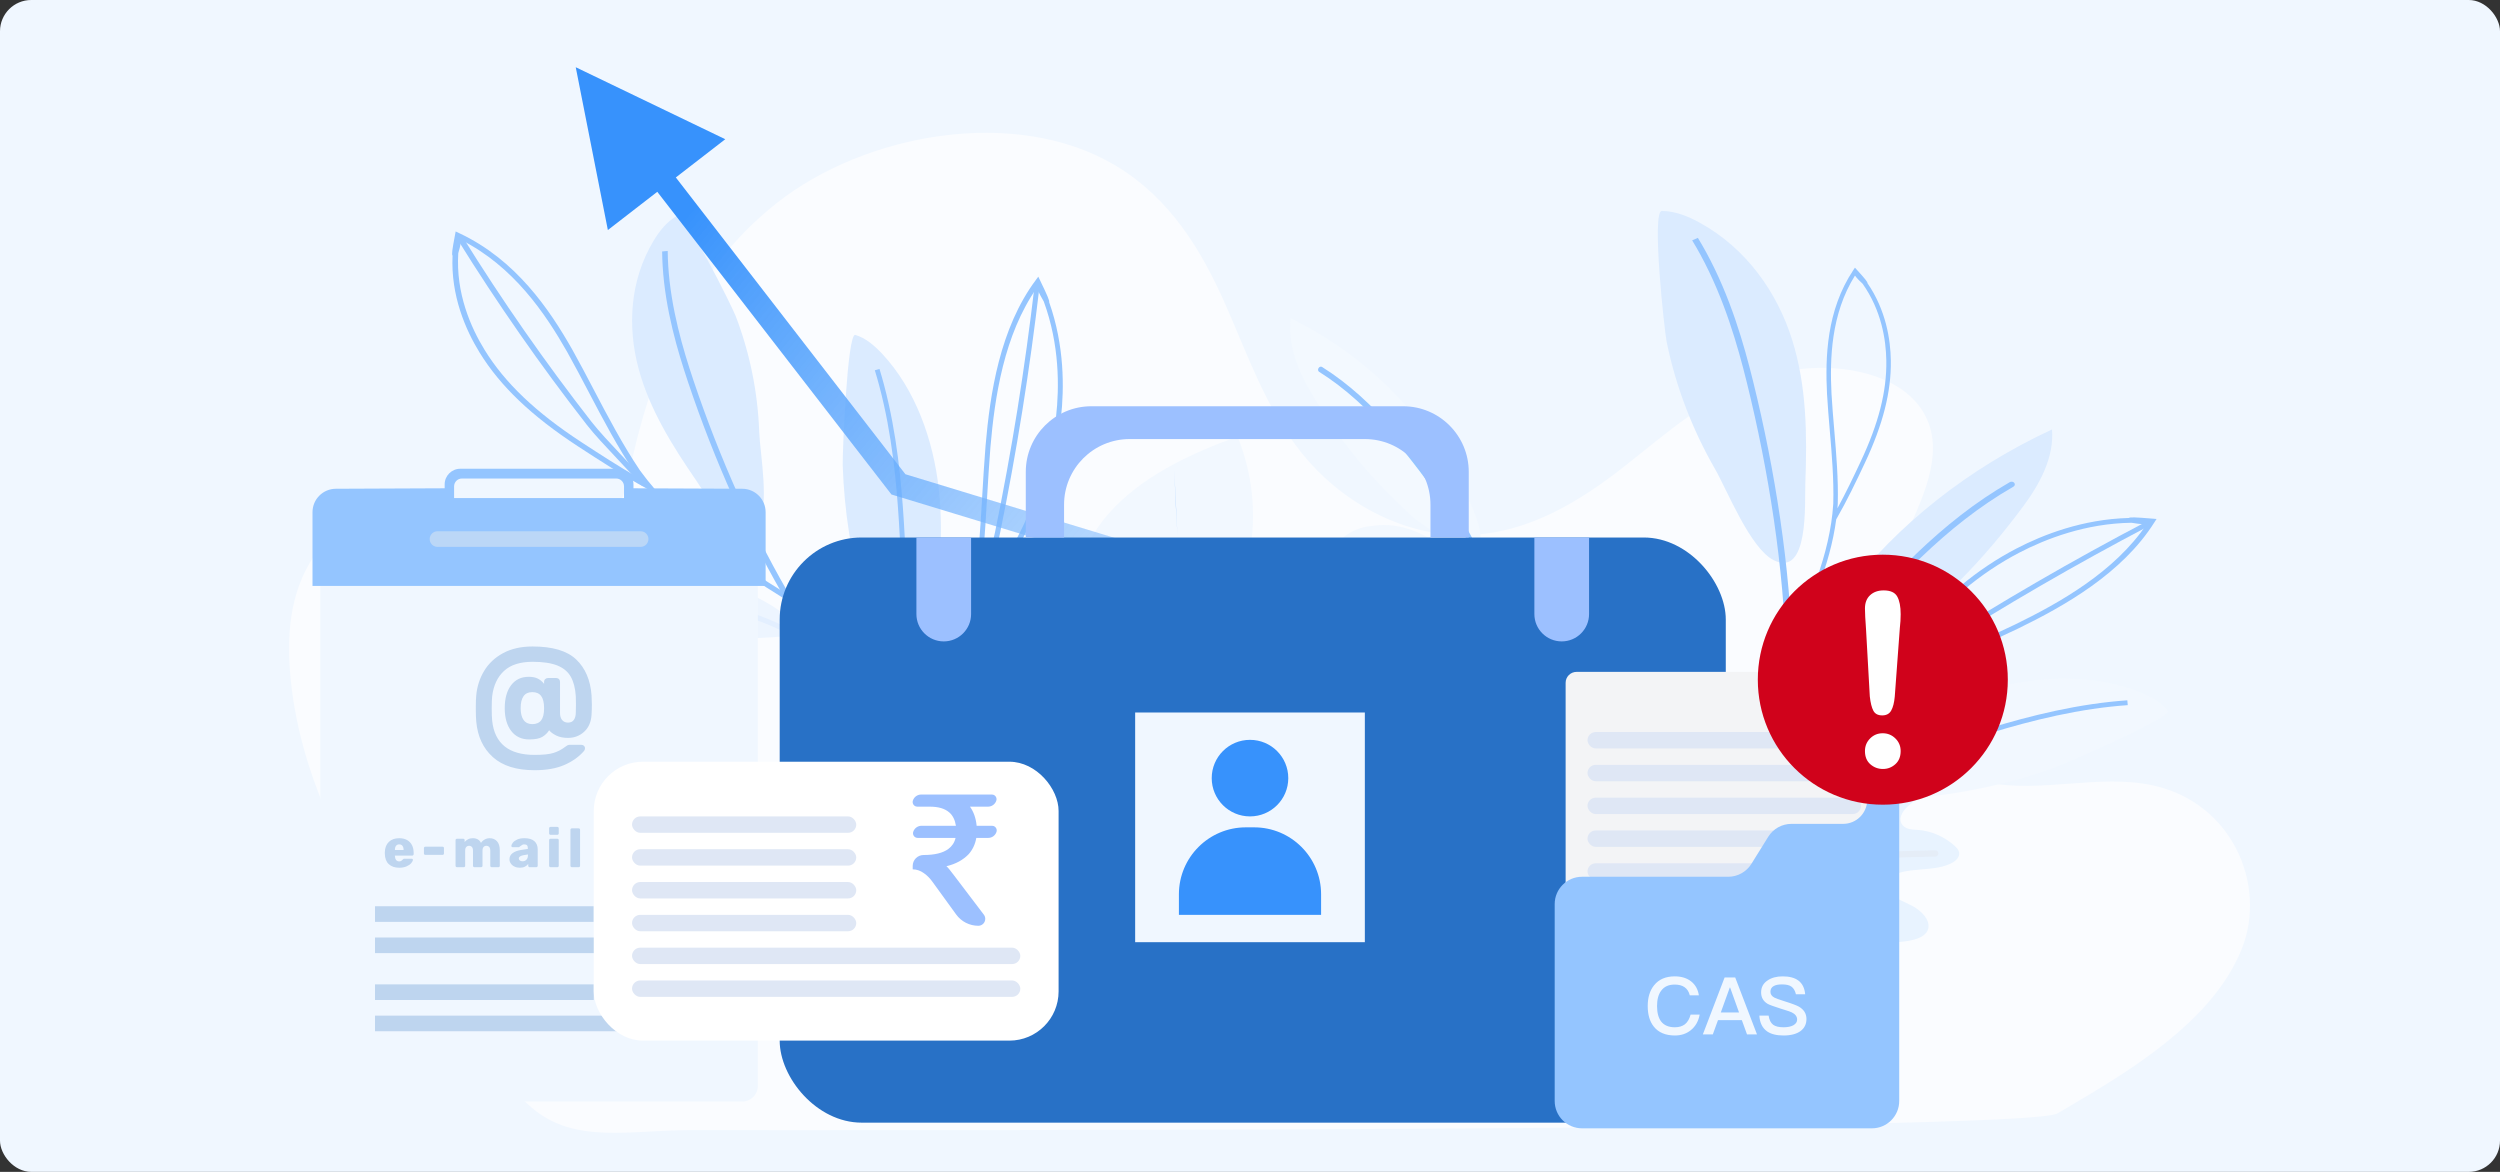 <svg xmlns="http://www.w3.org/2000/svg" width="320" height="150" viewBox="0 0 320 150">
    <rect x="0" y="0" width="320" height="150" fill="#333333" stroke="none"/>
    <defs>
        <linearGradient id="prefix__a" x1="100%" x2="0%" y1="89.04%" y2="30.566%">
            <stop offset="0%" stop-color="#FFF" stop-opacity="0"/>
            <stop offset="100%" stop-color="#3792FC"/>
        </linearGradient>
    </defs>
    <g fill="none" fill-rule="evenodd">
        <path fill-rule="nonzero" d="M265 277L13 277 13 405 265 405z" transform="translate(-84 -266)"/>
        <g transform="translate(-84 -266) translate(84 266)">
            <rect width="320" height="150" fill="#F0F7FF" rx="4"/>
            <path fill="#FAFCFF" fill-rule="nonzero" d="M263.342 142.522c-4.16 2.38-156.165 2.135-174.975 2.135-7.79 0-14.808 1.798-20.259-2.838-5.684-4.834-10.133-11.826-14.326-17.535-8.662-11.792-15.657-24.704-16.677-38.53-.39-5.302.198-10.885 3.692-15.395s10.535-7.57 16.86-6.012c6.017 1.481 11.506 6.736 17.255 4.68 3.868-1.383 4.939-5.294 5.65-8.644 2.66-12.556 7.553-25.453 18.86-34.39 11.31-8.933 30.54-12.415 43.3-4.84 7.037 4.178 11.02 10.86 13.978 17.474 2.959 6.614 5.23 13.534 9.977 19.437 4.747 5.902 12.71 10.752 21.451 10.412 7.675-.3 14.235-4.427 19.735-8.734 5.5-4.31 10.772-9.13 17.874-11.486 7.102-2.359 16.769-1.23 20.293 4.252 3.066 4.77.413 10.495-1.862 15.541-2.645 5.875-4.755 12.133-3.623 18.312 1.131 6.178 6.226 12.25 13.768 13.786 6.896 1.405 14.353-1.107 21.222.377 10.198 2.206 14.62 12.72 11.46 20.806-3.161 8.086-11.605 14.05-20.099 19.087h-.003c-1.357.81-2.508 1.507-3.551 2.105z"/>
            <g>
                <g>
                    <g>
                        <path fill="#DBEBFF" d="M.52 0c1.718.018 3.336.68 4.782 1.47 6.095 3.33 10.005 9.037 11.883 15 1.882 5.964 1.928 12.228 1.698 18.4-.092 2.543.473 12.07-4.037 9.84-3.01-1.487-6.002-9.032-7.499-11.637C4.388 27.93 2.292 22.42 1.135 16.775.855 15.415-.835-.015.52 0zM24.051 48.818c6.594-8.676 15.76-15.913 26.407-20.846.285 3.495-1.492 6.883-3.692 9.845-5.215 7.012-10.102 11.91-17.157 17.504-2.008 1.592-10.454 6.325-11.024 5.513-1.802-2.565 3.794-9.82 5.466-12.016z" transform="translate(30 9) translate(127 18) translate(55.2)"/>
                        <path fill="#94C5FF" d="M12.952 92.72l-.797-.172c1.643-5.584 2.834-11.473 3.538-17.497.666-5.695.918-11.677.746-17.776-.16-5.724-.696-11.72-1.593-17.82-.855-5.81-2.02-11.708-3.462-17.536-1.149-4.636-2.859-10.679-5.927-16.313-.34-.623-.696-1.242-1.06-1.839l.729-.322c.369.608.733 1.234 1.077 1.867 3.106 5.7 4.829 11.792 5.986 16.464 1.446 5.845 2.615 11.766 3.47 17.594.902 6.124 1.438 12.145 1.602 17.89.171 6.128-.08 12.139-.75 17.862-.71 6.057-1.908 11.978-3.56 17.598z" transform="translate(30 9) translate(127 18) translate(55.2)"/>
                        <path fill="#94C5FF" d="M16.686 68.157h-.016c-.227-.007-.403-.172-.395-.365.177-3.856 2.511-8.353 6.946-13.369 6.338-7.165 12.89-14.574 21.839-19.711.188-.108.444-.065.57.096.125.161.075.38-.114.487-8.836 5.07-15.345 12.431-21.641 19.55-4.33 4.898-6.61 9.263-6.778 12.972-.008.194-.193.34-.41.34zM16.753 56.155c-.037 0-.075-.007-.113-.022-.146-.053-.213-.196-.15-.322 2.72-5.394 5.557-11.79 5.968-18.33.088-3.102-.184-6.307-.448-9.412-.13-1.532-.264-3.113-.352-4.658-.235-4.676-.063-10.697 3.361-15.83l.214-.322.264.293c1.082 1.195 1.35 1.531 1.342 1.696 2.36 3.445 2.946 7.194 2.988 9.906.059 3.988-.997 8.153-3.324 13.104-1.132 2.407-2.26 4.765-3.634 7.162-.008.014-.02.028-.03.043-.787 5.927-3.353 11.644-5.821 16.542-.047.096-.151.15-.265.15zm8.48-47.877c-3.072 4.926-3.223 10.643-3.001 15.115.088 1.538.222 3.116.352 4.643.264 3.116.537 6.336.449 9.466-.013.186-.026.376-.042.562 1.085-1.993 2.033-3.971 2.976-5.985 2.3-4.89 3.345-8.994 3.282-12.915-.042-2.697-.633-6.446-3.04-9.852-.209-.186-.682-.63-.976-1.034z" transform="translate(30 9) translate(127 18) translate(55.2)"/>
                    </g>
                    <g>
                        <path fill="#F2F8FF" fill-rule="nonzero" d="M59.802 24.743c-.822-1.088-2.159-1.807-3.53-2.362-5.771-2.321-12.6-2.142-18.702-.547-6.103 1.596-11.611 4.504-16.905 7.545-2.184 1.252-10.79 5.359-6.724 7.19 2.712 1.224 10.723-.407 13.707-.672 5.893-.526 11.699-1.77 17.186-3.681 1.312-.462 15.614-6.618 14.968-7.473z" transform="translate(30 9) translate(127 18) translate(60.668 39.225)"/>
                        <path fill="#94C5FF" d="M54.63 23.415c-.705.05-1.426.111-2.142.19-6.447.69-12.588 2.447-17.224 3.903-5.797 1.817-11.527 3.85-17.03 6.035-5.785 2.297-11.31 4.776-16.415 7.37-.612.31-1.215.622-1.819.94.42.022.838.047 1.257.072.31-.161.617-.322.931-.48 5.084-2.579 10.588-5.05 16.347-7.337 5.487-2.178 11.2-4.203 16.977-6.017 4.598-1.442 10.688-3.187 17.064-3.87.704-.076 1.412-.14 2.108-.187l-.054-.619z" transform="translate(30 9) translate(127 18) translate(60.668 39.225)"/>
                        <path fill="#94C5FF" d="M2.972 40.3c4.464-5.523 9.892-11.683 16.77-16.366.009-.018.022-.04.034-.057 2.075-2.851 4.267-5.46 6.514-8.1 4.627-5.43 9.12-9.18 14.147-11.79C43.849 2.211 48.929.233 54.814.076c.197-.122.8-.1 3.014.082l.545.046-.264.408c-4.12 6.55-11.527 10.736-17.526 13.651-1.986.952-4.053 1.89-6.052 2.794-4.054 1.835-8.241 3.735-12.055 5.892C14.583 27.698 8.488 34.563 3.57 40.648c-.113.14-.34.175-.503.079-.042-.026-.075-.058-.1-.09-.08-.096-.08-.229.004-.336zM55.154.689C49.289.774 44.209 2.745 40.81 4.512c-4.938 2.569-9.369 6.264-13.937 11.63-1.882 2.208-3.723 4.394-5.487 6.715.222-.14.448-.275.675-.411 3.852-2.175 8.056-4.082 12.126-5.928 1.995-.905 4.057-1.839 6.036-2.787 5.734-2.79 12.78-6.754 16.88-12.846-.705.007-1.572-.13-1.95-.197z" transform="translate(30 9) translate(127 18) translate(60.668 39.225)"/>
                        <path fill="#94C5FF" d="M20.246 23.25l.448.487c1.123-.758 2.561-1.842 4.083-2.994 1.802-1.36 3.663-2.769 5.03-3.638 4.46-2.851 9.054-5.649 13.66-8.321 4.607-2.67 9.348-5.284 14.097-7.774l-.378-.526c-4.757 2.494-9.51 5.112-14.125 7.788s-9.222 5.48-13.69 8.336c-1.388.887-3.261 2.303-5.076 3.67-1.51 1.148-2.943 2.229-4.05 2.973z" transform="translate(30 9) translate(127 18) translate(60.668 39.225)"/>
                    </g>
                    <g>
                        <path fill="#F3F9FF" fill-rule="nonzero" d="M8.991 26.616C13.493 18.346 15.53 9.105 14.86 0c-3.194 1.456-5.327 4.178-6.887 6.972C4.28 13.587 2.28 19 .692 26.122c-.453 2.029-.638 9.63.34 9.617 3.093-.058 6.819-7.027 7.96-9.123z" transform="translate(30 9) translate(127 18) rotate(-60 23.434 12.646)"/>
                        <path fill="#94C5FF" d="M.868 36.01c1.312-1.724 2.515-3.806 3.6-6.239 3.303-7.401 6.72-15.053 7.017-23.17.008-.172-.15-.315-.352-.32-.201-.006-.369.13-.373.301-.298 8.01-3.689 15.616-6.97 22.971-1.14 2.554-2.407 4.708-3.79 6.454.293.003.583 0 .868.003z" transform="translate(30 9) translate(127 18) rotate(-60 23.434 12.646)"/>
                    </g>
                    <g>
                        <path fill="#E8F3FF" fill-rule="nonzero" d="M4.774 30.648C2.808 29.256.734 27.446.998 25.282c.037-.319.146-.655.444-.848.528-.347 1.29-.054 1.953-.111 1.4-.118 1.895-1.782 1.287-2.866-.608-1.084-1.844-1.788-2.77-2.69C1.101 17.98.52 17.03.225 16.013c-.381-1.328.139-3.145 1.727-3.292 1.153-.103 2.071.748 2.93 1.417.86.669 2.26 1.195 3.094.504.716-.593.415-1.606.13-2.425-.705-2-1.015-4.1-.918-6.189.067-1.456.36-2.966 1.366-4.143C9.557.708 11.431-.029 13.028.487c1.488.482 2.31 1.86 2.653 3.187.939 3.617-.629 7.323-1.107 11.004-.113.87.084 2.036 1.099 2.179.712.1 1.307-.408 1.856-.809 1.333-.976 3.106-1.51 4.867-1.456.302.011.616.04.868.183.574.322.553 1.048.347 1.606-.955 2.583-4.359 4.16-5.021 6.808-.088.354-.11.762.163 1.04.197.201.512.29.814.33 1.253.168 2.473-.347 3.705-.601 1.232-.254 2.817-.104 3.353.877.403.736.017 1.613-.473 2.31-1.518 2.143-4.012 3.682-6.694 4.694-2.406.905-5.66 1.975-8.325 1.993-2.515.01-4.552-1.903-6.359-3.184z" transform="translate(30 9) translate(127 18) rotate(40 -33.78 145.147)"/>
                        <path stroke="#E5EDF7" stroke-linecap="round" stroke-width=".8" d="M11.963 4.804L11.963 37.291M1.769 14.439c3.39 2.83 6.702 5.73 9.93 8.7M2.62 25.66c3.085 2.083 6.111 4.23 9.079 6.433M12.323 24.899c2.893-2.694 5.835-5.348 8.828-7.96" transform="translate(30 9) translate(127 18) rotate(40 -33.78 145.147)"/>
                    </g>
                    <g>
                        <path fill="#F2F8FF" fill-rule="nonzero" d="M15.065 4.164c-.512-.808-1.157-1.581-1.907-2.218C12.193.98 10.886.25 9.418.072 6.25-.318 3.392 1.9 1.963 4.347.524 6.804.008 9.645.503 12.36c.352 1.932 1.262 3.86 2.963 5.17.114.085.227.168.348.246 1.136 1.424 2.888 2.072 4.909 2.04 1.513-.026 3.441-.745 4.602-1.564 1.43-1.012 2.494-2.229 3.014-3.767 1.077-3.184.57-7.387-1.274-10.32z" transform="translate(30 9) translate(127 18) rotate(-50 57.016 15.345)"/>
                        <path stroke="#E2EEFF" stroke-linecap="round" stroke-width=".8" d="M8.501 3.127L8.501 22.885M1.974 6.51l5.57 5.517M1.639 11.408c.813.762 1.597 1.546 2.36 2.347M5.349 15.33c.951.969 1.936 1.913 2.955 2.833M8.564 9.527c1.32-1.478 2.594-2.987 3.826-4.522M8.706 15.934c1.182-1.127 2.39-2.232 3.617-3.324" transform="translate(30 9) translate(127 18) rotate(-50 57.016 15.345)"/>
                    </g>
                </g>
                <g>
                    <g>
                        <path fill="#DBEBFF" d="M37.918 7.817c-1.484.254-2.763 1.055-3.865 1.946-4.64 3.738-6.937 9.23-7.424 14.664-.486 5.43.68 10.868 2.063 16.188.57 2.193 1.907 10.528 5.39 7.966 2.322-1.71 3.467-8.668 4.267-11.136 1.58-4.876 2.34-9.942 2.255-14.997-.016-1.22-1.513-14.832-2.686-14.631z" transform="translate(30 9) translate(18 8) rotate(-20 46.28 7.167)"/>
                        <path fill="#EDF5FF" fill-rule="nonzero" d="M26.894 53.425C19.512 46.83 10.177 41.838 0 39.048c.423 3.07 2.616 5.76 5.093 8.017 5.868 5.348 11.04 8.911 18.233 12.771 2.046 1.098 10.274 4.021 10.614 3.238 1.069-2.472-5.173-7.974-7.046-9.649z" transform="translate(30 9) translate(18 8) rotate(-20 46.28 7.167)"/>
                        <path fill="#94C5FF" d="M44.947 89.93l.658-.258c-2.498-4.611-4.661-9.548-6.426-14.675-1.672-4.844-3.035-9.992-4.061-15.304-.96-4.983-1.648-10.257-2.042-15.67-.373-5.154-.499-10.43-.369-15.683.105-4.178.428-9.655 2.004-14.971.176-.587.365-1.174.566-1.742l-.692-.18c-.205.58-.398 1.174-.574 1.772-1.597 5.373-1.924 10.896-2.029 15.107-.13 5.27-.008 10.564.369 15.737.394 5.434 1.086 10.729 2.05 15.734 1.027 5.337 2.402 10.51 4.078 15.38 1.777 5.147 3.953 10.112 6.468 14.752z" transform="translate(30 9) translate(18 8) rotate(-20 46.28 7.167)"/>
                        <path fill="#E3EFFF" fill-rule="nonzero" d="M36.991 69.162c.004 0 .009 0 .013-.003.193-.04.318-.204.272-.369-.893-3.32-3.78-6.89-8.584-10.617-6.87-5.327-13.971-10.833-22.715-14.031-.184-.068-.398.007-.473.16-.08.158.004.34.188.405 8.63 3.159 15.69 8.629 22.514 13.92 4.694 3.638 7.507 7.101 8.366 10.296.042.168.226.268.42.24z" transform="translate(30 9) translate(18 8) rotate(-20 46.28 7.167)"/>
                        <path fill="#94C5FF" d="M34.153 58.652c-4.397-5.563-9.137-12.124-11.736-19.297-.017-.014-.034-.028-.05-.046-2.356-2.69-4.397-5.384-6.456-8.132-4.237-5.66-6.685-10.6-7.704-15.544-.691-3.362-.993-8.117.981-12.85-.059-.2.184-.672 1.19-2.364L10.626 0l.352.358c5.642 5.663 7.503 13.079 8.496 18.906.315 1.929.583 3.914.839 5.832.524 3.888 1.069 7.913 2.024 11.73 2.301 8.006 7.562 15.35 12.407 21.479.114.143.068.333-.096.43-.042.024-.088.039-.134.046-.13.025-.277-.022-.36-.13zM9.984 2.733c-2.045 4.694-1.747 9.448-1.06 12.793 1.002 4.862 3.416 9.73 7.6 15.319 1.722 2.3 3.432 4.56 5.323 6.807-.071-.229-.139-.457-.206-.686-.968-3.857-1.513-7.892-2.04-11.799-.26-1.917-.525-3.896-.84-5.817-.95-5.577-2.703-12.62-7.854-18.098-.248.565-.713 1.206-.923 1.481z" transform="translate(30 9) translate(18 8) rotate(-20 46.28 7.167)"/>
                        <path fill="#94C5FF" d="M21.86 38.704l.691-.179c-.415-1.166-1.077-2.708-1.777-4.34-.826-1.927-1.681-3.92-2.134-5.322-1.484-4.583-2.858-9.259-4.09-13.891-1.233-4.633-2.352-9.359-3.333-14.038l-.713.107c.981 4.69 2.109 9.423 3.341 14.066 1.232 4.644 2.611 9.327 4.1 13.92.46 1.428 1.32 3.435 2.154 5.374.692 1.62 1.35 3.151 1.76 4.303z" transform="translate(30 9) translate(18 8) rotate(-20 46.28 7.167)"/>
                    </g>
                    <g>
                        <path fill="#F2F8FF" fill-rule="nonzero" d="M.511 17.268C1.72 11.094 5.58 5.495 9.888.351c9.067 7.119 12.495 18.738 8.417 28.508-.713 1.703-1.66 3.384-3.186 4.672-4.183 3.524-8.471 1.803-11.078-1.667C.717 27.45-.495 22.427.51 17.268z" transform="translate(30 9) translate(18 8) rotate(30 -11.723 207.18)"/>
                        <path fill="#94C5FF" d="M10.408 4.601L10.408 41.762M4.992 8.081c1.492 2.383 3.018 4.751 4.578 7.105" transform="translate(30 9) translate(18 8) rotate(30 -11.723 207.18)"/>
                        <path stroke="#EAF3FE" stroke-linecap="round" stroke-width=".8" d="M10.65 21.887c2.579-2.336 4.947-4.844 7.072-7.495" transform="translate(30 9) translate(18 8) rotate(30 -11.723 207.18)"/>
                    </g>
                    <g>
                        <path fill="#DBEBFF" d="M59.802 24.743c-.822-1.088-2.159-1.807-3.53-2.362-5.771-2.321-12.6-2.142-18.702-.547-6.103 1.596-11.611 4.504-16.905 7.545-2.184 1.252-10.79 5.359-6.724 7.19 2.712 1.224 10.723-.407 13.707-.672 5.893-.526 11.699-1.77 17.186-3.681 1.312-.462 15.614-6.618 14.968-7.473z" transform="translate(30 9) translate(18 8) scale(-1 1) rotate(-69 -.018 113.54)"/>
                        <path fill="#94C5FF" d="M54.63 23.415c-.705.05-1.426.111-2.142.19-6.447.69-12.588 2.447-17.224 3.903-5.797 1.817-11.527 3.85-17.03 6.035-5.785 2.297-11.31 4.776-16.415 7.37-.612.31-1.215.622-1.819.94.42.022.838.047 1.257.072.31-.161.617-.322.931-.48 5.084-2.579 10.588-5.05 16.347-7.337 5.487-2.178 11.2-4.203 16.977-6.017 4.598-1.442 10.688-3.187 17.064-3.87.704-.076 1.412-.14 2.108-.187l-.054-.619z" transform="translate(30 9) translate(18 8) scale(-1 1) rotate(-69 -.018 113.54)"/>
                        <path fill="#94C5FF" d="M2.972 40.3c4.464-5.523 9.892-11.683 16.77-16.366.009-.018.022-.04.034-.057 2.075-2.851 4.267-5.46 6.514-8.1 4.627-5.43 9.12-9.18 14.147-11.79C43.849 2.211 48.929.233 54.814.076c.197-.122.8-.1 3.014.082l.545.046-.264.408c-4.12 6.55-11.527 10.736-17.526 13.651-1.986.952-4.053 1.89-6.052 2.794-4.054 1.835-8.241 3.735-12.055 5.892C14.583 27.698 8.488 34.563 3.57 40.648c-.113.14-.34.175-.503.079-.042-.026-.075-.058-.1-.09-.08-.096-.08-.229.004-.336zM55.154.689C49.289.774 44.209 2.745 40.81 4.512c-4.938 2.569-9.369 6.264-13.937 11.63-1.882 2.208-3.723 4.394-5.487 6.715.222-.14.448-.275.675-.411 3.852-2.175 8.056-4.082 12.126-5.928 1.995-.905 4.057-1.839 6.036-2.787 5.734-2.79 12.78-6.754 16.88-12.846-.705.007-1.572-.13-1.95-.197z" transform="translate(30 9) translate(18 8) scale(-1 1) rotate(-69 -.018 113.54)"/>
                        <path fill="#94C5FF" d="M20.246 23.25l.448.487c1.123-.758 2.561-1.842 4.083-2.994 1.802-1.36 3.663-2.769 5.03-3.638 4.46-2.851 9.054-5.649 13.66-8.321 4.607-2.67 9.348-5.284 14.097-7.774l-.378-.526c-4.757 2.494-9.51 5.112-14.125 7.788s-9.222 5.48-13.69 8.336c-1.388.887-3.261 2.303-5.076 3.67-1.51 1.148-2.943 2.229-4.05 2.973z" transform="translate(30 9) translate(18 8) scale(-1 1) rotate(-69 -.018 113.54)"/>
                    </g>
                </g>
                <g>
                    <g>
                        <path fill="#F2F8FF" fill-rule="nonzero" d="M.654 25.902C2.464 16.64 8.255 8.242 14.719.526c13.6 10.679 18.743 28.108 12.625 42.763-1.069 2.554-2.49 5.076-4.778 7.008C16.29 55.583 9.859 53 5.948 47.797.968 41.173-.855 33.64.654 25.901z" transform="translate(30 9) translate(1 71) rotate(-48 26.246 10.786)"/>
                        <path stroke="#EAF3FE" stroke-linecap="round" d="M15.499 6.901L15.499 59.701M7.375 12.122c2.239 3.574 4.527 7.126 6.866 10.657M15.863 32.83c3.867-3.504 7.42-7.266 10.607-11.242" transform="translate(30 9) translate(1 71) rotate(-48 26.246 10.786)"/>
                    </g>
                    <g>
                        <path fill="#E8F3FF" fill-rule="nonzero" d="M5.014 29.59c-1.907-1.35-3.924-3.108-3.667-5.214.036-.309.141-.635.43-.828.513-.335 1.251-.053 1.901-.107 1.357-.116 1.84-1.73 1.247-2.781-.592-1.051-1.792-1.74-2.693-2.616-.786-.765-1.352-1.69-1.635-2.674-.372-1.288.137-3.055 1.677-3.198 1.121-.103 2.012.73 2.845 1.378.833.648 2.195 1.158 3.008.487.696-.577.403-1.56.125-2.357-.68-1.945-.985-3.984-.89-6.01.068-1.413.35-2.88 1.325-4.024C9.662.5 11.48-.214 13.031.286c1.446.47 2.242 1.807 2.578 3.1.911 3.514-.608 7.11-1.075 10.687-.11.845.084 1.976 1.064 2.115.692.098 1.273-.398 1.803-.787 1.294-.953 3.017-1.467 4.726-1.413.293.009.597.036.843.174.556.313.54 1.02.335 1.56-.927 2.51-4.233 4.043-4.878 6.615-.089.344-.104.742.158 1.01.194.197.497.282.79.322 1.216.161 2.4-.34 3.6-.581 1.195-.246 2.735-.103 3.254.85.393.715.016 1.565-.46 2.244-1.473 2.084-3.9 3.578-6.503 4.557-2.337.881-5.496 1.918-8.09 1.936-2.426.018-4.407-1.842-6.162-3.085z" transform="translate(30 9) translate(1 71) rotate(-70 39.78 20.003)"/>
                        <path stroke="#E5EDF7" stroke-linecap="round" d="M11.616 5.311L11.616 32.311M3.128 15.16c1.368 1.126 2.74 2.249 4.108 3.376M9.174 19.917c.676.622 1.352 1.239 2.028 1.86M3.83 24.94c2.489 1.837 4.946 3.706 7.372 5.611M11.826 26.07c2.32-2.647 4.679-5.267 7.073-7.865" transform="translate(30 9) translate(1 71) rotate(-70 39.78 20.003)"/>
                    </g>
                </g>
                <path fill="url(#prefix__a)" fill-rule="nonzero" d="M43.694-.395l19.14 9.215-6.328 4.894 29.387 37.989 45.544 13.862.292.089.234.196 36.81 30.841 40.772 15.912-1.09 2.794-41-16-.23-.09-.188-.157-36.766-30.804-45.708-13.911-.457-.14-.292-.377L54.132 15.55l-6.326 4.895-4.112-20.84z" transform="translate(30 9)"/>
            </g>
            <g>
                <path fill="#F0F7FF" fill-rule="nonzero" d="M57 15H1v64c0 1.105.895 2 2 2h52c1.105 0 2-.895 2-2V15z" transform="translate(40 60)"/>
                <path fill="#BED5EF" fill-rule="nonzero" d="M28.428 38.587c1.529 0 2.81-.228 3.842-.686 1.032-.457 1.862-1.052 2.489-1.783.078-.105.117-.203.117-.294.013-.144-.029-.262-.127-.353-.098-.092-.219-.137-.363-.137h-1.45c-.118 0-.225.026-.323.078-.098.052-.193.118-.285.196-.444.34-.934.595-1.47.764-.535.17-1.345.255-2.43.255-3.306 0-5.116-1.457-5.43-4.37-.038-.38-.058-.909-.058-1.588 0-.719.02-1.242.059-1.568.17-1.372.676-2.447 1.519-3.224.843-.778 2.061-1.167 3.655-1.167 1.32 0 2.372.157 3.156.47.784.314 1.359.791 1.725 1.432.365.64.581 1.47.646 2.489.013.222.02.549.02.98v.198c-.002.444-.008.764-.02.958 0 .353-.078.65-.235.892-.157.242-.411.363-.764.363-.314 0-.562-.108-.745-.324-.183-.215-.274-.526-.274-.93v-3.96c0-.144-.046-.261-.138-.353-.091-.091-.209-.137-.352-.137h-1.059c-.13 0-.245.046-.343.137-.098.092-.147.21-.147.353v.255c-.222-.288-.487-.51-.794-.667-.307-.156-.695-.235-1.166-.235-.967 0-1.721.36-2.264 1.078-.542.719-.813 1.699-.813 2.94 0 1.228.278 2.202.833 2.92.555.72 1.323 1.079 2.303 1.079.758 0 1.32-.111 1.686-.334.365-.222.653-.503.862-.842.196.248.5.473.911.676.412.202.912.304 1.5.304.81 0 1.502-.265 2.077-.794.575-.53.889-1.258.941-2.186.026-.418.04-.842.04-1.274 0-.3-.014-.699-.04-1.195-.144-1.947-.797-3.476-1.96-4.587-1.163-1.11-3.025-1.666-5.586-1.666-1.476 0-2.737.285-3.783.853-1.045.568-1.852 1.326-2.42 2.274-.569.947-.905 1.989-1.01 3.126-.039.326-.058.882-.058 1.666 0 .745.02 1.306.058 1.685.17 1.908.876 3.424 2.117 4.548 1.242 1.123 3.025 1.685 5.351 1.685zm-.294-5.9c-.483 0-.853-.173-1.107-.519-.255-.346-.383-.852-.383-1.519 0-1.372.497-2.058 1.49-2.058.51 0 .889.167 1.137.5.248.333.372.853.372 1.558 0 .706-.124 1.222-.372 1.549-.248.326-.627.49-1.137.49zM11.107 51.07c.36 0 .67-.058.934-.175.264-.117.465-.257.602-.42.138-.163.207-.306.207-.427 0-.037-.015-.069-.045-.095-.03-.025-.067-.038-.109-.038h-.917c-.056 0-.097.006-.123.017-.025.012-.059.041-.101.088-.06.07-.125.127-.192.171-.068.045-.158.067-.27.067-.173 0-.306-.064-.399-.193-.093-.128-.142-.297-.147-.507v-.042h2.219c.051 0 .095-.017.13-.052.034-.035.052-.079.052-.13v-.175c0-.36-.069-.68-.207-.962-.137-.283-.345-.505-.623-.666-.277-.16-.617-.241-1.018-.241-.555 0-.996.156-1.323.469-.327.313-.5.747-.518 1.302v.217c.01.583.177 1.028.504 1.334.327.305.775.458 1.344.458zm.553-2.268h-1.113v-.014c0-.224.048-.398.143-.521.096-.124.233-.186.41-.186.177 0 .315.062.413.185.098.124.147.298.147.522v.014zm4.991.623c.051 0 .093-.017.126-.052.033-.035.049-.076.049-.123v-.7c0-.051-.016-.093-.049-.126s-.075-.049-.126-.049h-2.205c-.051 0-.095.016-.13.049s-.052.075-.052.126v.7c0 .051.018.093.053.126.034.033.078.049.129.049h2.205zM19.367 51c.051 0 .093-.017.126-.053.033-.035.049-.075.049-.122v-1.946c0-.21.047-.365.14-.465.093-.1.212-.151.357-.151.15 0 .27.05.364.15.093.1.14.258.14.473v1.939c0 .051.018.093.053.126s.078.049.129.049h.861c.051 0 .093-.017.126-.053.033-.035.049-.075.049-.122v-1.939c0-.215.046-.372.137-.473.09-.1.208-.15.353-.15.154 0 .276.05.367.15.091.1.137.258.137.473v1.939c0 .051.018.093.053.126s.078.049.129.049h.861c.051 0 .093-.017.126-.053.033-.035.049-.075.049-.122v-1.988c0-.513-.12-.9-.36-1.159-.24-.258-.552-.388-.935-.388-.229 0-.443.056-.644.168-.2.112-.357.257-.469.434-.191-.401-.544-.602-1.057-.602-.224 0-.425.047-.602.14-.177.093-.322.208-.434.343v-.238c0-.051-.016-.093-.049-.126s-.075-.049-.126-.049h-.812c-.047 0-.087.016-.122.049s-.053.075-.053.126v3.29c0 .047.018.087.053.122s.075.053.122.053h.882zm7.168.07c.252 0 .469-.045.651-.136.182-.091.324-.21.427-.354v.245c0 .047.018.087.053.122s.075.053.122.053h.861c.051 0 .093-.017.126-.053.033-.035.049-.075.049-.122v-2.121c0-.434-.14-.778-.42-1.032-.28-.255-.71-.382-1.288-.382-.364 0-.67.056-.917.168-.247.112-.432.246-.553.403-.121.156-.184.297-.189.423-.005.042.008.078.038.108s.07.046.116.046h.812c.028 0 .051-.016.07-.049.047-.023.1-.06.161-.112.08-.065.15-.114.213-.147.063-.033.142-.049.235-.049.168 0 .287.04.357.119.07.08.105.205.105.378v.084l-.868.133c-.462.075-.825.211-1.088.41-.264.198-.396.456-.396.773 0 .2.057.385.172.553.114.168.273.3.476.395.203.096.428.144.675.144zm.35-.826c-.135 0-.248-.033-.34-.098-.09-.065-.136-.152-.136-.259 0-.205.196-.345.588-.42l.581-.098v.084c0 .257-.064.453-.192.588-.129.135-.296.203-.501.203zm4.452-3.388c.051 0 .095-.017.13-.053.035-.034.052-.078.052-.129v-.651c0-.051-.017-.095-.052-.13-.035-.035-.079-.052-.13-.052h-.875c-.047 0-.087.017-.122.053-.035.035-.053.078-.053.129v.651c0 .051.016.095.049.13s.075.052.126.052h.875zm0 4.144c.051 0 .095-.016.13-.049s.052-.075.052-.126v-3.29c0-.051-.017-.093-.052-.126-.035-.033-.079-.049-.13-.049h-.875c-.047 0-.087.016-.122.049s-.053.075-.053.126v3.29c0 .047.018.087.053.122s.075.053.122.053h.875zm2.737 0c.051 0 .093-.017.126-.053.033-.035.049-.075.049-.122v-4.62c0-.051-.016-.093-.049-.126s-.075-.049-.126-.049h-.875c-.051 0-.094.016-.13.049-.035.033-.052.075-.052.126v4.62c0 .051.017.093.052.126.035.033.079.049.13.049h.875z" transform="translate(40 60)"/>
                <path fill="#94C5FF" d="M39.083 0c1.105 0 2 .895 2 2v.5l13.93.061C56.665 2.57 58 3.91 58 5.561V15H0V5.561c0-1.651 1.335-2.992 2.987-3l13.93-.061V2c0-1.105.895-2 2-2zm-.208 1.25h-19.75c-.552 0-1 .448-1 1v1.5h21.75v-1.5c0-.552-.448-1-1-1z" transform="translate(40 60)"/>
                <path fill="#BBD7F7" fill-rule="nonzero" d="M16 8h26c.552 0 1 .448 1 1s-.448 1-1 1H16c-.552 0-1-.448-1-1s.448-1 1-1z" transform="translate(40 60)"/>
                <path fill="#BED5EF" fill-rule="nonzero" d="M50 70v2H8v-2h42zm-14-4v2H8v-2h28zm7 0v2h-4v-2h4zM50 60v2H8v-2h42zm-14-4v2H8v-2h28zm7 0v2h-4v-2h4z" transform="translate(40 60)"/>
            </g>
            <g>
                <g transform="translate(76 52) translate(23.8)">
                    <rect width="121.1" height="74.9" y="16.8" fill="#2871C6" rx="10.5"/>
                    <path fill="#9CC0FF" d="M17.5 16.8h7v9.8c0 1.933-1.567 3.5-3.5 3.5s-3.5-1.567-3.5-3.5v-9.8zM96.6 16.8h7v9.8c0 1.933-1.567 3.5-3.5 3.5s-3.5-1.567-3.5-3.5v-9.8z"/>
                    <path fill="#F0F7FF" d="M45.5 39.2H74.9V68.6H45.5z"/>
                    <path fill="#3792FC" d="M59.671 53.9h1.058c4.734 0 8.571 3.837 8.571 8.571V65.1H51.1v-2.629c0-4.734 3.837-8.571 8.571-8.571z"/>
                    <circle cx="60.2" cy="47.6" r="4.9" fill="#3792FC"/>
                    <path fill="#9CC0FF" d="M79.8 0c4.64 0 8.4 3.76 8.4 8.4v8.4h-4.9v-4.2c0-4.64-3.76-8.4-8.4-8.4H44.8c-4.64 0-8.4 3.76-8.4 8.4v4.2h-4.9V8.4c0-4.64 3.76-8.4 8.4-8.4h39.9z"/>
                </g>
                <g transform="translate(76 52) translate(0 45.5)">
                    <rect width="59.5" height="35.7" fill="#FFF" rx="6.3"/>
                    <path fill="#9CC0FF" d="M49.932 19.576L46.155 14.6c-.495-.659-.832-1.082-1.012-1.224 1.192-.282 2.137-.8 2.856-1.552.495-.565.832-1.271.967-2.071h1.524c.486 0 .915-.314 1.063-.777.1-.313-.074-.648-.387-.748-.059-.019-.12-.028-.18-.028H49.01c-.09-.965-.382-1.788-.854-2.447h2.31c.486 0 .916-.314 1.063-.777.1-.313-.073-.648-.387-.748-.058-.019-.12-.028-.18-.028H41.91c-.486 0-.915.314-1.063.776-.1.314.074.649.387.749.059.018.12.028.18.028h1.592c1.102 0 1.935.235 2.52.753.45.4.719.965.831 1.694h-4.402c-.486 0-.915.314-1.063.776-.1.314.074.649.387.749.059.018.12.028.18.028h4.853c-.134.588-.45 1.059-.922 1.412-.697.517-1.754.776-3.17.776-.77 0-1.395.624-1.395 1.395v.44c.495 0 .99.165 1.44.495.404.282.786.658 1.146 1.176l2.977 4.105c.659.91 1.714 1.448 2.837 1.448.49 0 .887-.397.887-.888 0-.193-.063-.382-.18-.536z"/>
                    <rect width="28.7" height="2.1" x="4.9" y="7" fill="#DFE7F5" rx="1.05"/>
                    <rect width="28.7" height="2.1" x="4.9" y="11.2" fill="#DFE7F5" rx="1.05"/>
                    <rect width="49.7" height="2.1" x="4.9" y="23.8" fill="#DFE7F5" rx="1.05"/>
                    <rect width="28.7" height="2.1" x="4.9" y="15.4" fill="#DFE7F5" rx="1.05"/>
                    <rect width="28.7" height="2.1" x="4.9" y="19.6" fill="#DFE7F5" rx="1.05"/>
                    <rect width="49.7" height="2.1" x="4.9" y="28" fill="#DFE7F5" rx="1.05"/>
                </g>
                <g transform="translate(76 52) translate(123 34)">
                    <path fill="#F3F4F6" d="M2.8 0h37.8c.773 0 1.4.627 1.4 1.4v51.1H1.4V1.4C1.4.627 2.027 0 2.8 0z"/>
                    <rect width="35" height="2.1" x="4.2" y="7.7" fill="#DFE7F5" rx="1.05"/>
                    <rect width="35" height="2.1" x="4.2" y="11.9" fill="#DFE7F5" rx="1.05"/>
                    <rect width="35" height="2.1" x="4.2" y="16.1" fill="#DFE7F5" rx="1.05"/>
                    <rect width="35" height="2.1" x="4.2" y="20.3" fill="#DFE7F5" rx="1.05"/>
                    <rect width="35" height="2.1" x="4.2" y="24.5" fill="#DFE7F5" rx="1.05"/>
                    <path fill="#94C5FF" d="M3.5 26.226h18.706c1.21 0 2.334-.624 2.973-1.652l2.155-3.467c.639-1.028 1.763-1.653 2.973-1.653h6.617c1.7 0 3.078-1.377 3.078-3.077V14c0-.387.313-.7.7-.7H43.4c.387 0 .7.313.7.7v40.926c0 1.933-1.567 3.5-3.5 3.5H3.5c-1.933 0-3.5-1.567-3.5-3.5v-25.2c0-1.933 1.567-3.5 3.5-3.5z"/>
                    <path fill="#F0F7FF" fill-rule="nonzero" d="M15.396 46.543c.786 0 1.459-.225 2.02-.673.602-.48.98-1.143 1.142-2h-1.162c-.143.551-.388.97-.735 1.245-.326.245-.755.377-1.275.377-.795 0-1.387-.255-1.764-.744-.347-.46-.52-1.122-.52-1.98 0-.836.173-1.488.53-1.958.387-.53.959-.785 1.724-.785.51 0 .928.102 1.254.326.337.225.561.572.684 1.051h1.162c-.112-.734-.428-1.326-.958-1.754-.551-.45-1.265-.674-2.122-.674-1.163 0-2.05.378-2.662 1.153-.54.673-.806 1.56-.806 2.642 0 1.101.255 1.979.775 2.631.592.755 1.5 1.143 2.713 1.143zm4.845-.143l.663-1.826h3.05l.663 1.826h1.275l-2.784-7.283H21.75L18.966 46.4h1.275zm3.356-2.805h-2.336l1.153-3.193h.04l1.143 3.193zm5.702 2.948c.928 0 1.652-.194 2.162-.561.51-.378.765-.898.765-1.55 0-.674-.316-1.194-.948-1.571-.286-.164-.918-.408-1.908-.714-.673-.215-1.091-.368-1.244-.45-.347-.183-.51-.438-.51-.744 0-.347.143-.602.449-.755.245-.132.591-.193 1.05-.193.53 0 .939.091 1.204.295.265.194.459.52.561.97h1.183c-.071-.796-.367-1.388-.877-1.765-.48-.357-1.153-.53-2.01-.53-.785 0-1.427.173-1.937.53-.551.367-.816.877-.816 1.52 0 .642.275 1.132.836 1.468.214.123.775.327 1.673.612.806.245 1.275.408 1.418.48.448.224.683.53.683.918 0 .306-.163.54-.47.724-.305.173-.734.265-1.264.265-.602 0-1.04-.112-1.326-.316-.316-.235-.51-.632-.592-1.183h-1.183c.051.928.388 1.601 1 2.03.5.346 1.203.52 2.101.52z"/>
                </g>
                <g transform="translate(76 52) translate(149 19)">
                    <circle cx="16" cy="16" r="13" fill="#FFF"/>
                    <path fill-rule="nonzero" d="M0 0H32V32H0z"/>
                    <path fill="#D0021B" d="M16 0c8.837 0 16 7.163 16 16s-7.163 16-16 16S0 24.837 0 16 7.163 0 16 0zm-.015 22.857c-.636 0-1.173.222-1.612.665-.44.444-.659.981-.659 1.613 0 .724.23 1.287.689 1.69.46.402.997.604 1.612.604.606 0 1.135-.204 1.59-.612.454-.408.68-.968.68-1.682 0-.632-.224-1.17-.673-1.613-.449-.443-.991-.665-1.627-.665zm.121-18.286c-.717 0-1.294.205-1.733.614-.44.408-.659.978-.659 1.707 0 .537.046 1.42.137 2.65l.484 8.603c.09.818.242 1.426.454 1.826.212.4.59.6 1.135.6.535 0 .919-.206 1.15-.62.233-.413.384-1.006.455-1.78l.65-8.786c.071-.598.107-1.187.107-1.767 0-.985-.147-1.739-.44-2.262-.292-.523-.872-.785-1.74-.785z"/>
                </g>
            </g>
        </g>
    </g>
</svg>

